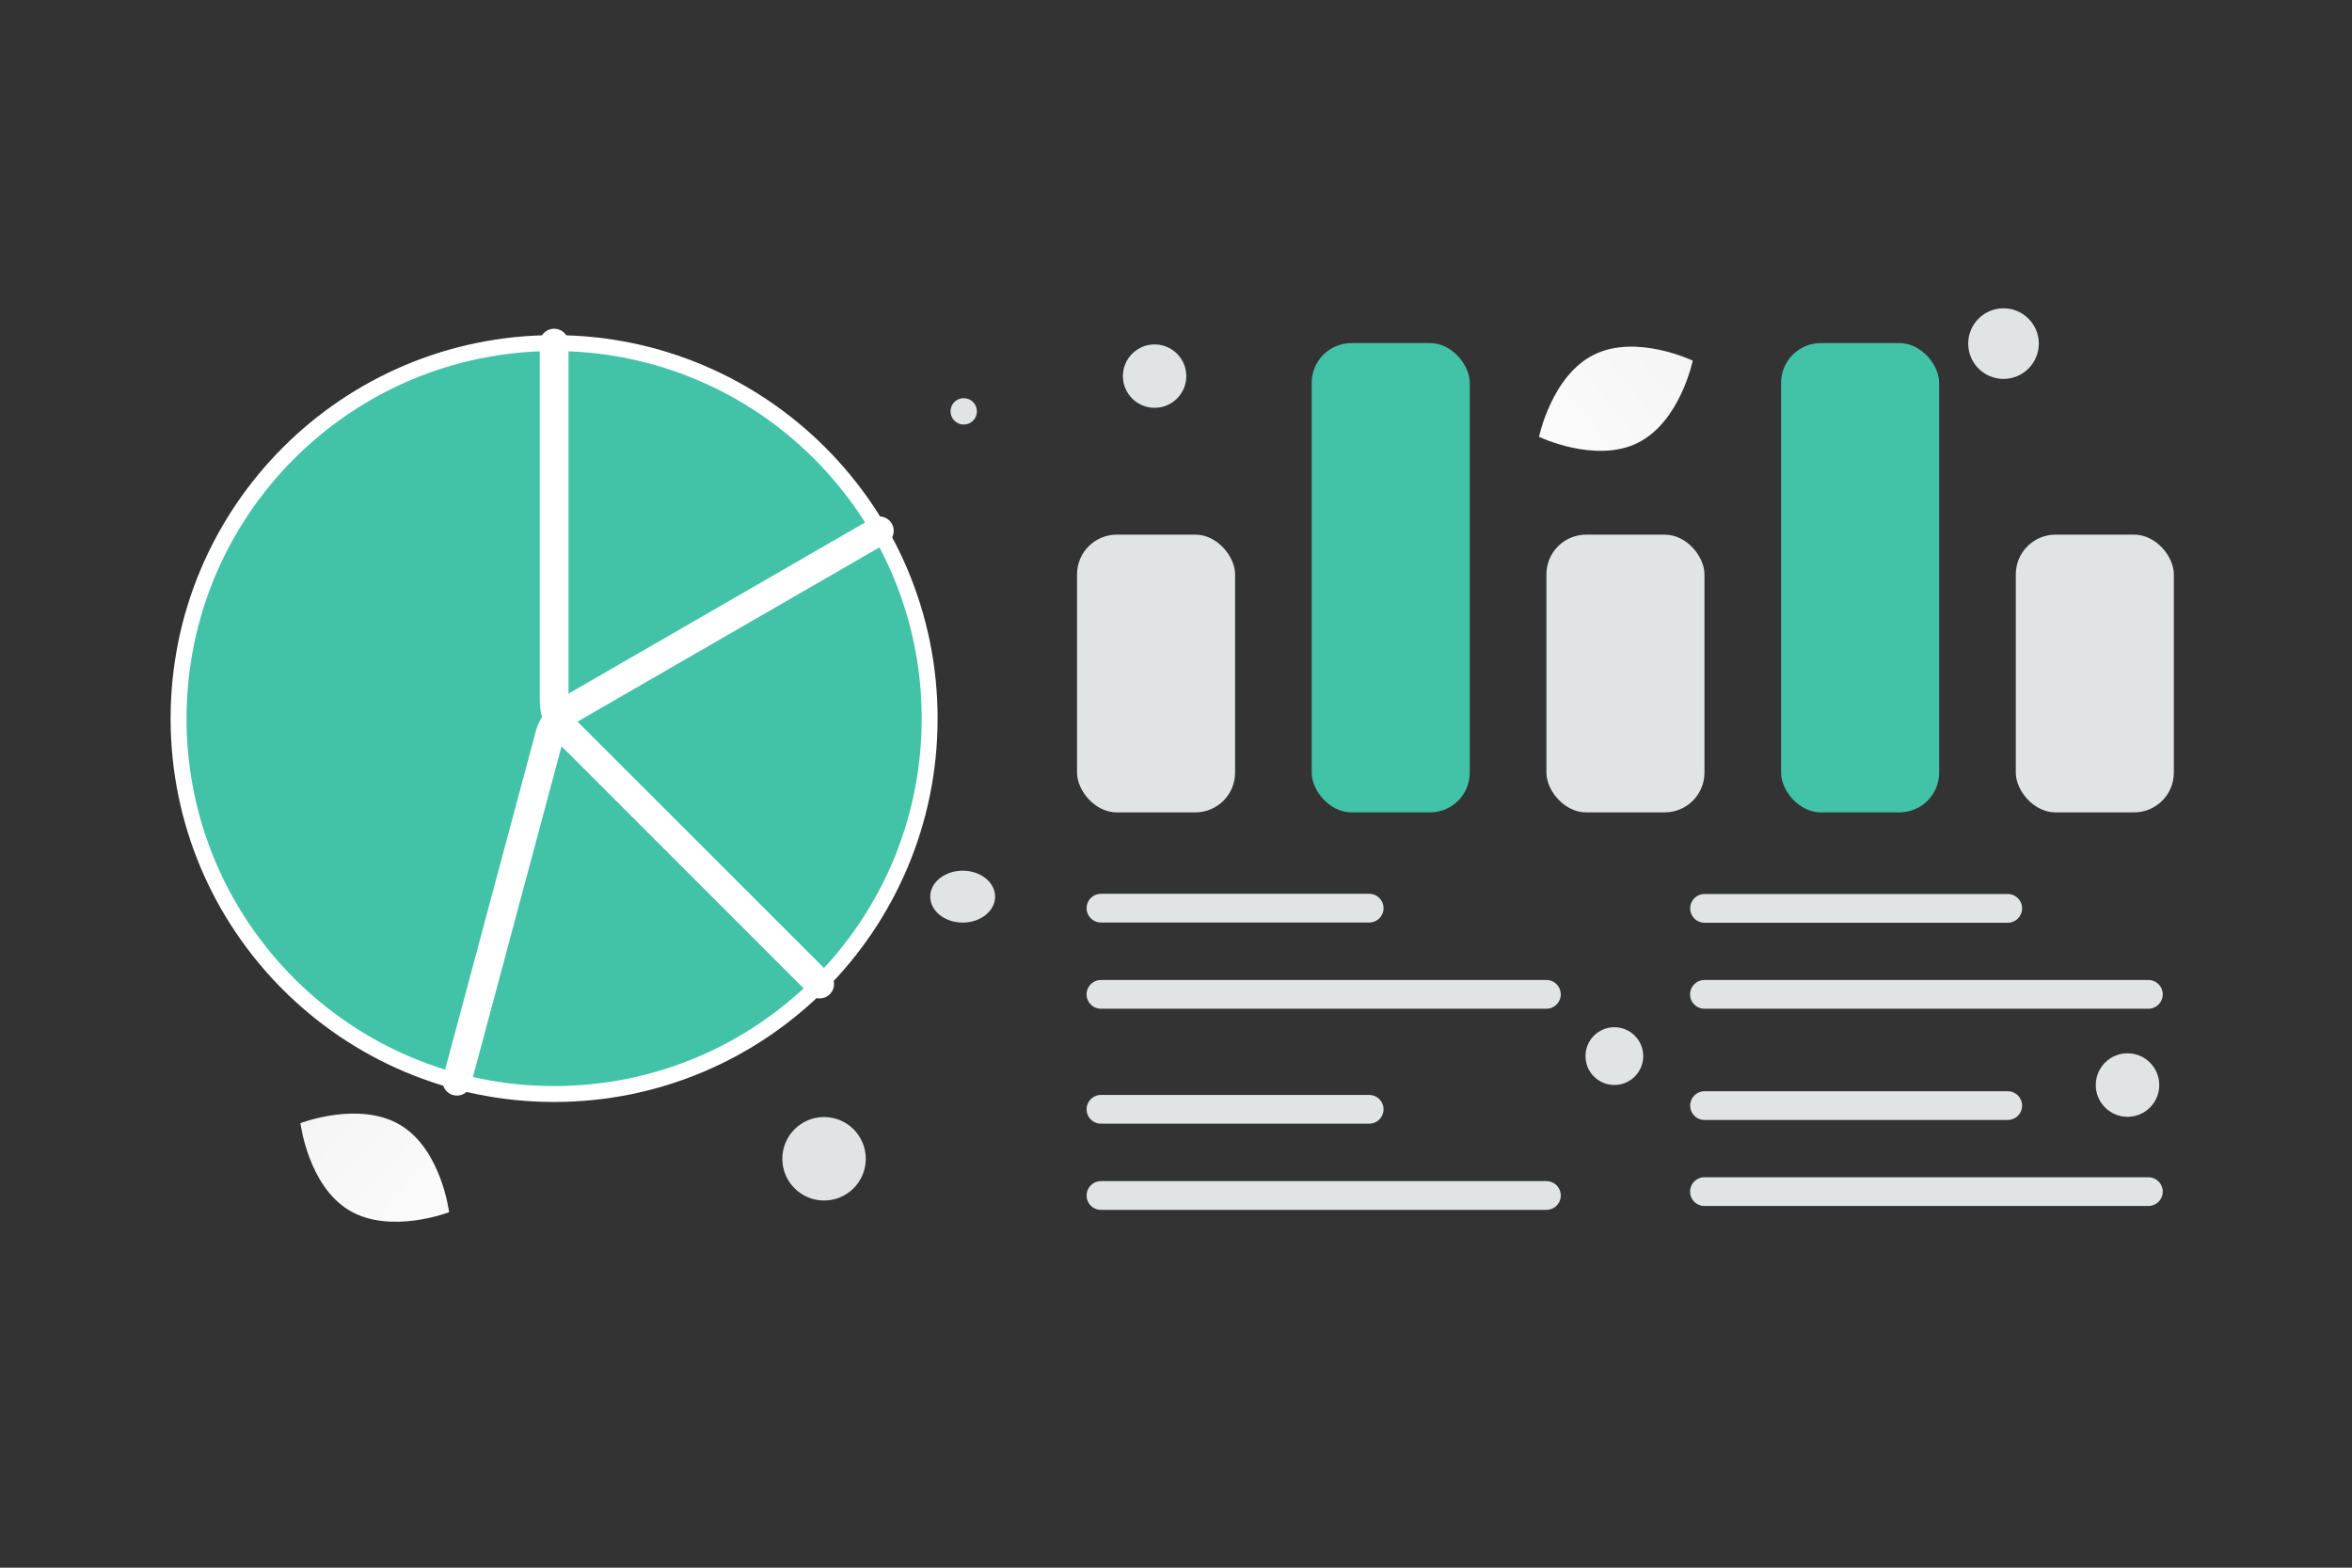 <?xml version="1.0" encoding="UTF-8"?>
<svg id="Ebene_1" data-name="Ebene 1" xmlns="http://www.w3.org/2000/svg" xmlns:xlink="http://www.w3.org/1999/xlink" viewBox="0 0 900 600">
  <rect x="0" y="0" width="900" height="600" fill="#333333" stroke="none"/>
  <defs>
    <linearGradient id="Unbenannter_Verlauf" data-name="Unbenannter Verlauf" x1="564.7" y1="403.6" x2="698.58" y2="509.51" gradientTransform="translate(0 598.63) scale(1 -1)" gradientUnits="userSpaceOnUse">
      <stop offset="0" stop-color="#fff"/>
      <stop offset="1" stop-color="#eee"/>
    </linearGradient>
    <linearGradient id="Unbenannter_Verlauf_2" data-name="Unbenannter Verlauf 2" x1="194.01" y1="104.7" x2="67.63" y2="222.12" gradientTransform="translate(0 598.63) scale(1 -1)" gradientUnits="userSpaceOnUse">
      <stop offset="0" stop-color="#fff"/>
      <stop offset="1" stop-color="#eee"/>
    </linearGradient>
  </defs>
  <path d="M355.73,275.01c0,79.37-64.33,143.7-143.7,143.7s-143.7-64.33-143.7-143.7,64.33-143.7,143.7-143.7,143.7,64.33,143.7,143.7Z" style="fill: #42c3a7; fill-rule: evenodd; stroke: #fff; stroke-linecap: round; stroke-linejoin: round; stroke-width: 6.09px;"/>
  <path d="M313.65,376.62l-96.93-96.93c-3-2.99-4.68-7.05-4.68-11.29V131.31" style="fill: none; stroke: #fff; stroke-linecap: round; stroke-linejoin: round; stroke-width: 11px;"/>
  <path d="M336.48,203.16l-118.72,68.54c-3.67,2.12-6.35,5.6-7.44,9.69l-35.48,132.42" style="fill: none; stroke: #fff; stroke-linecap: round; stroke-linejoin: round; stroke-width: 11px;"/>
  <path d="M212.95,275.92l100.63,100.69" style="fill: none; stroke: #fff; stroke-linecap: round; stroke-linejoin: round; stroke-width: 6.09px;"/>
  <path d="M421.29,347.58h102.63m128.33,.08h116.01m-116.01,75.49h116.01m-346.98-42.58h170.45m60.48,0h169.87m-169.87,75.5h169.87m-400.79-31.51h102.63m-102.63,32.99h170.45" style="fill: none; stroke: #e1e4e5; stroke-linecap: round; stroke-linejoin: round; stroke-width: 11px;"/>
  <rect x="501.93" y="131.31" width="60.48" height="179.61" rx="15.21" ry="15.21" style="fill: #42c3a7;"/>
  <rect x="681.54" y="131.31" width="60.48" height="179.61" rx="15.21" ry="15.21" style="fill: #42c3a7;"/>
  <rect x="412.13" y="204.62" width="60.48" height="106.3" rx="15.21" ry="15.21" style="fill: #e1e4e5;"/>
  <rect x="591.74" y="204.62" width="60.48" height="106.3" rx="15.21" ry="15.21" style="fill: #e1e4e5;"/>
  <rect x="771.35" y="204.62" width="60.48" height="106.3" rx="15.21" ry="15.21" style="fill: #e1e4e5;"/>
  <path d="M626.7,169.49c-16.23,8.05-37.78-2.3-37.78-2.3,0,0,4.79-23.4,21.03-31.45,16.23-8.05,37.77,2.29,37.77,2.29,0,0-4.79,23.4-21.02,31.46Z" style="fill: url(#Unbenannter_Verlauf);"/>
  <path d="M133.61,463.23c15.71,9.41,38.24,.71,38.24,.71,0,0-2.95-23.96-18.66-33.36-15.71-9.41-38.23-.72-38.23-.72,0,0,2.95,23.96,18.65,33.37h0Z" style="fill: url(#Unbenannter_Verlauf_2);"/>
  <circle cx="617.74" cy="404.2" r="11.05" style="fill: #e1e4e5;"/>
  <circle cx="315.33" cy="443.5" r="15.97" style="fill: #e1e4e5;"/>
  <circle cx="814.1" cy="415.28" r="12.15" style="fill: #e1e4e5;"/>
  <circle cx="766.65" cy="131.51" r="13.51" style="fill: #e1e4e5;"/>
  <circle cx="441.81" cy="143.95" r="12.13" style="fill: #e1e4e5;"/>
  <circle cx="368.77" cy="157.44" r="5.05" style="fill: #e1e4e5;"/>
  <ellipse cx="368.37" cy="343.17" rx="12.41" ry="9.93" style="fill: #e1e4e5;"/>
</svg>